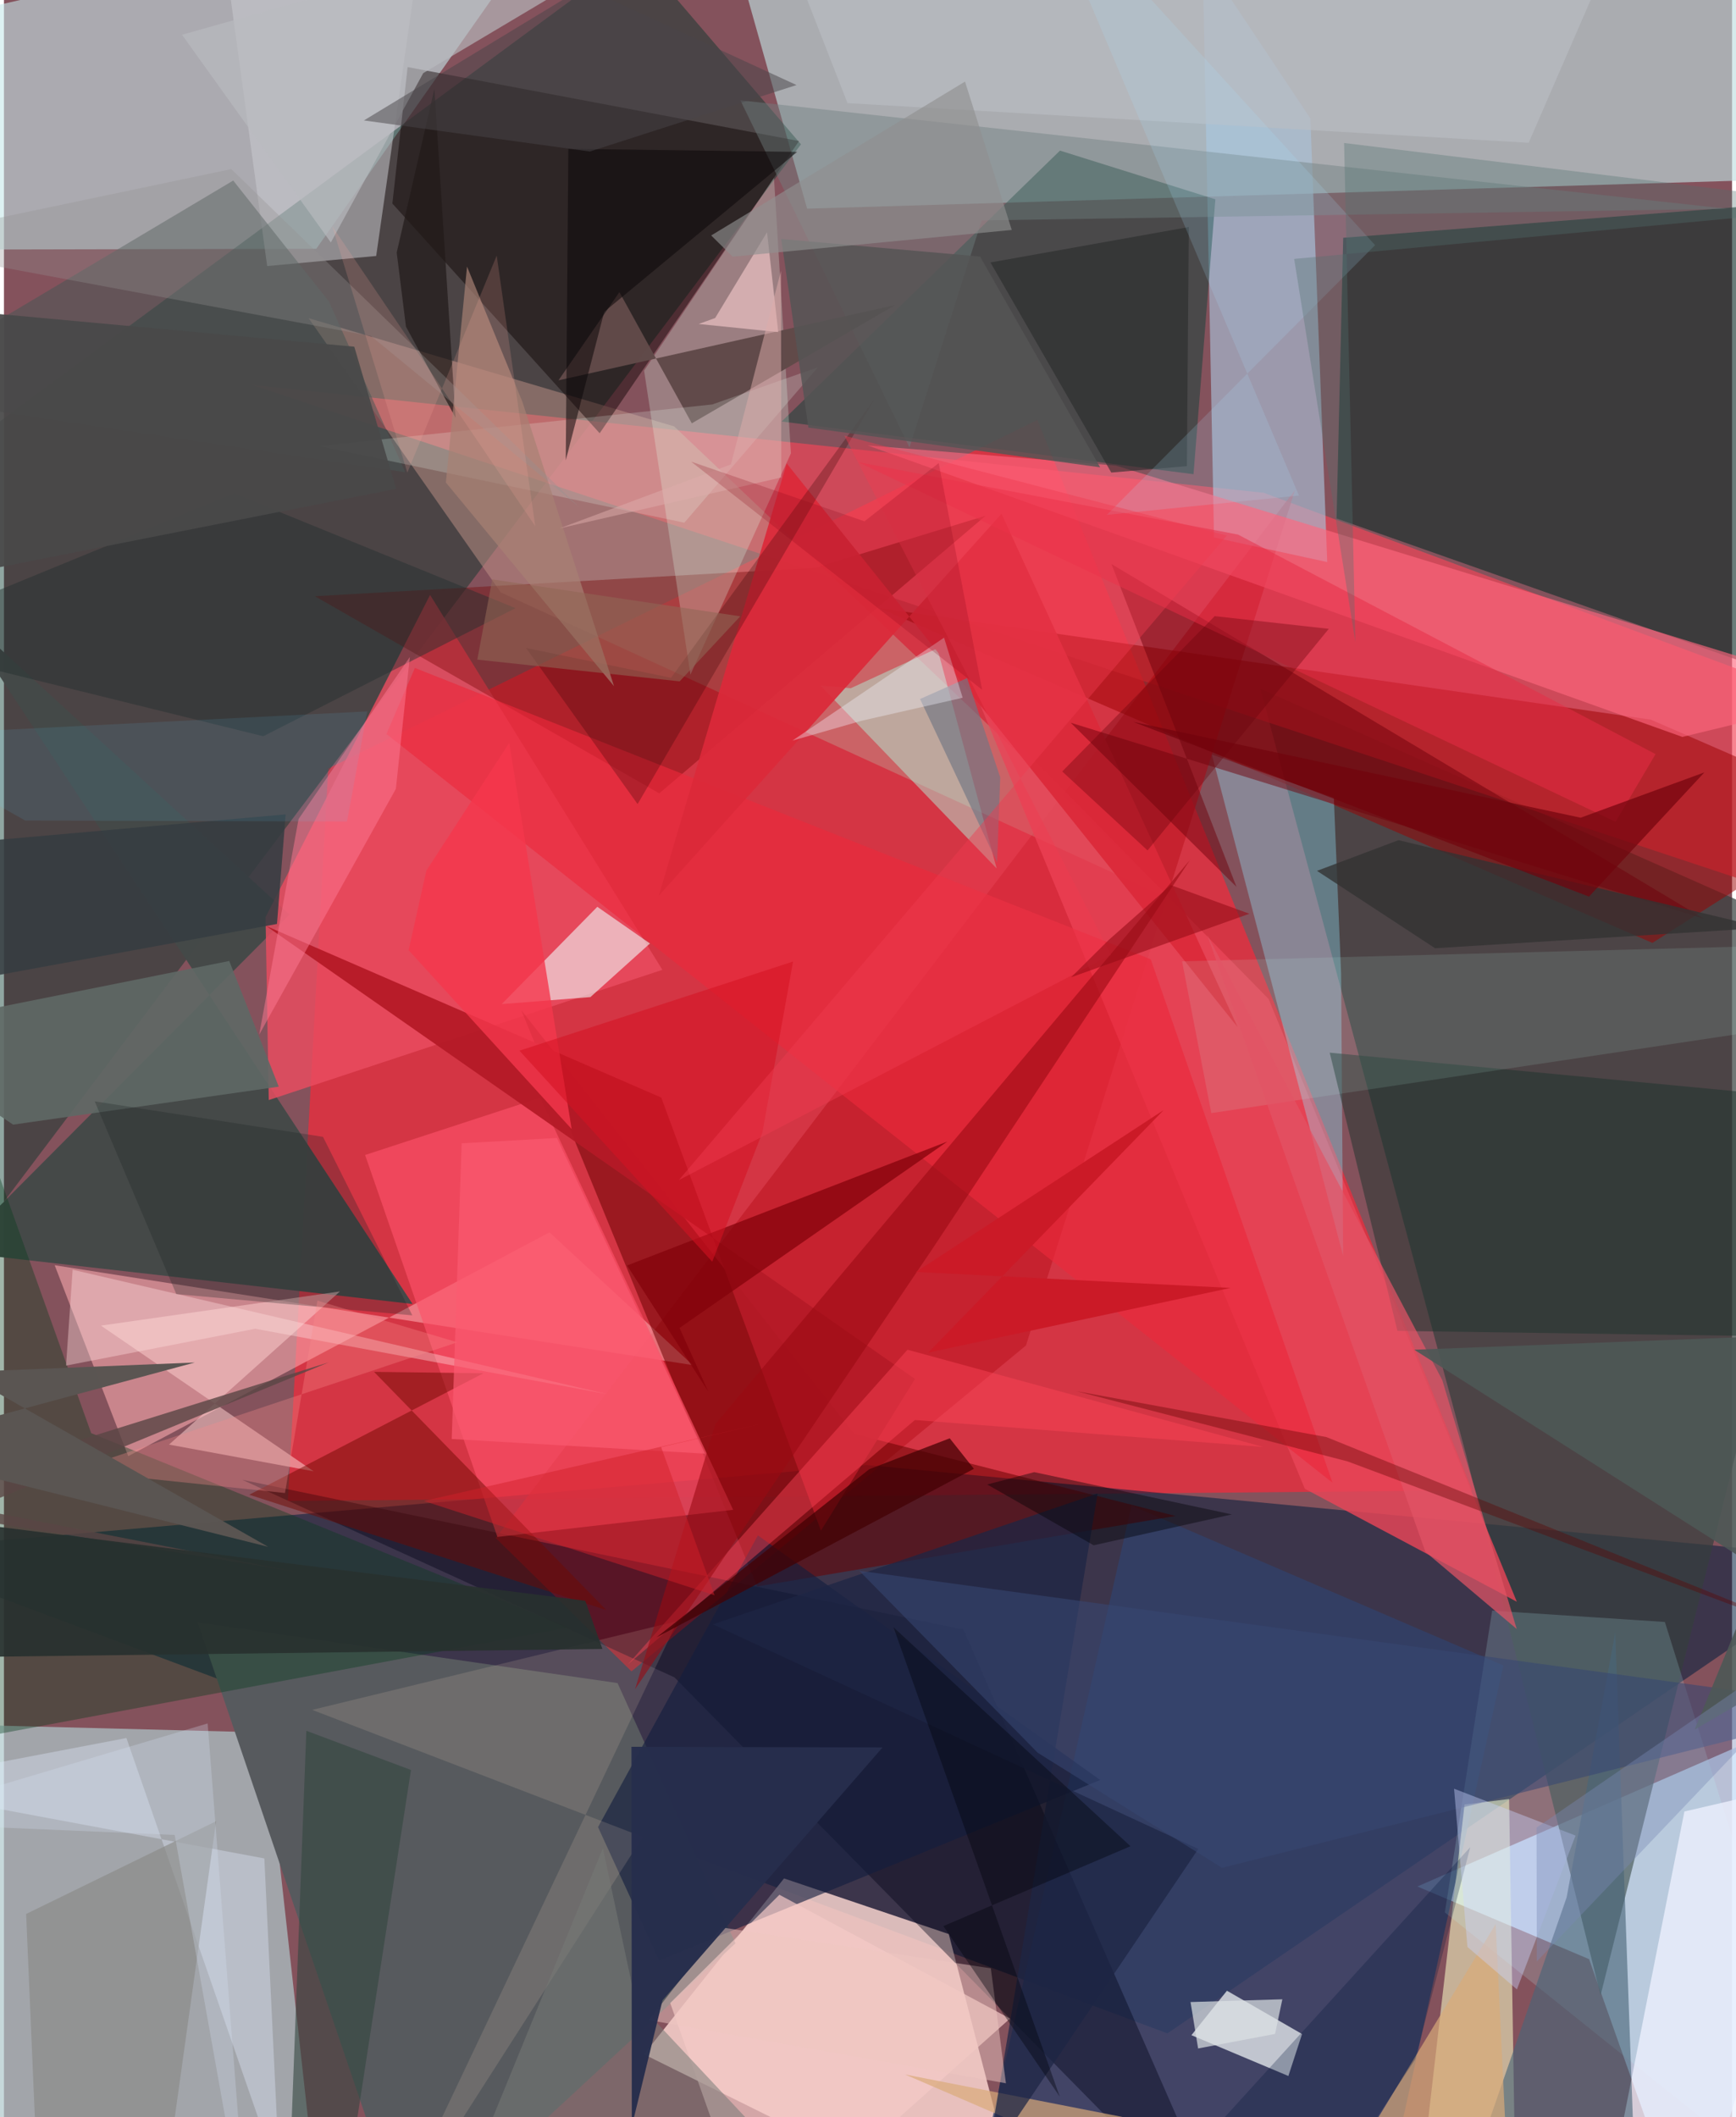 <svg xmlns="http://www.w3.org/2000/svg" width="228" height="278" viewBox="0 0 836 1024"><path fill="#84525c" d="M0 0h836v1024H0z"/><path fill="#d43544" fill-opacity=".992" d="M710.346 720.859L499.93 203.087 156.872 371.709l-19.54 354.245z"/><path fill="#011e3d" fill-opacity=".545" d="M417.242 708.56L898 754.263 562.854 983.48-62 750.272z"/><path fill="#bfdee0" fill-opacity=".639" d="M898-62H342.574l45.975 162.922 465.884-13.994z"/><path fill="#ffdad4" fill-opacity=".812" d="M309.608 993.59l67.766-85.062 79.69 26.91L496.185 1086z"/><path fill="#c7def7" fill-opacity=".788" d="M815.831 1086l-48.992-138.434-83.057-35.138L898 818.946z"/><path fill="#c5e8e9" fill-opacity=".592" d="M-62 15.956v104.84l213.095-.46L279.216-62z"/><path fill="#aec8cb" fill-opacity=".706" d="M151.15 1061.369l-24.754-223.43L-62 833.095v227.084z"/><path fill="#003429" fill-opacity=".435" d="M-62 663.406V248.054L305.963-23.197l79.612 93.006z"/><path fill="#363f3d" fill-opacity=".71" d="M707.276 703.378L607.748 333.03 898 461.679 772.412 965.055z"/><path fill="#f24558" fill-opacity=".667" d="M119.518 186.073l489.956 52.282L898 345.662v98.784z"/><path fill="#102d28" fill-opacity=".624" d="M898 95.546l-250.111 19.468-3.206 135.741 198.355 69.992z"/><path fill="#c01925" fill-opacity=".678" d="M494.433 650.748L303.578 808.384l-65.629-64.478 386.615-506.892z"/><path fill="#aac1d9" fill-opacity=".635" d="M632.013 57.29L579.87-21.065l5.518 281.021 54.777 11.899z"/><path fill="#ffacb2" fill-opacity=".565" d="M24.548 611.96l308.702 48.31-69.329-64.225L60.123 704.294z"/><path fill="#c2948a" fill-opacity=".49" d="M565.254 435.29L240.329 286.514l-92.955-132.62 176.844 52.34z"/><path fill="#444948" fill-opacity=".976" d="M-24.12 605.452l162.273-163.098-162.54-149.257 222.064 337.598z"/><path fill="#314169" fill-opacity=".788" d="M545.489 728.2l-71.678 315.5 200.846-9.095L725.41 805.52z"/><path fill="#9c0000" fill-opacity=".502" d="M423.379 294.069l374.094 161.98L898 392.143l-101.26-44.068z"/><path fill="#114139" fill-opacity=".502" d="M586.05 96.401l-75.177-23.56-134.646 131.032 199.247 25.483z"/><path fill="#fbfdc6" fill-opacity=".557" d="M728.14 870.13l-21.544 2.622-23.866 206.68 48.95 6.568z"/><path fill="#575a5e" d="M353.89 939.93L196.185 1086 93.7 784.663l203.143 29.38z"/><path fill="#ea4d60" fill-opacity=".824" d="M128.099 532.06l190.42-62.992L206.14 287.749l-79.585 155.848z"/><path fill="#000316" fill-opacity=".408" d="M324.362 811.287L594.603 1086l-130.41-297.813-348.925-72.47z"/><path fill="#0d0000" fill-opacity=".447" d="M195.275 32.437l189.343 35.774-96.433 141.338L187.904 98.44z"/><path fill="#f2f7f8" fill-opacity=".718" d="M621.366 1004.087l6.615-20.302-36.335-20.94-17.19 21.501z"/><path fill="#690000" fill-opacity=".533" d="M364.359 767.321L566.74 733.23 411.296 693.5 250.277 488.614z"/><path fill="#e94557" fill-opacity=".816" d="M629.317 720.061L472.376 341.133l139.434 142.04 120.083 291.55z"/><path fill="#94e7fe" fill-opacity=".349" d="M646.874 470.959l.98 136.44-63.519-242.44 59.024 20.876z"/><path fill="#720000" fill-opacity=".376" d="M317.016 383.716l-166.638-95.354 242.26-13.744 82.268-25.182z"/><path fill="#fd5269" fill-opacity=".651" d="M352.772 730.245l-93.438-199.274-84.618 27.66 64.006 184.725z"/><path fill="#063c1d" fill-opacity=".376" d="M-62 401.739L42.199 693.16l230.864 94.026L-56.53 848.7z"/><path fill="#f2ffff" fill-opacity=".573" d="M312.511 456.328l-25.456-17.738-46.26 47.058 42.908-3.391z"/><path fill="#e2ffee" fill-opacity=".255" d="M372.52 86.06l8.183 133.215-48.611 107.016-22.41-147.014z"/><path fill="#121d3e" fill-opacity=".62" d="M530.305 860.916l-213.324 87.302-29.585-64.515 77.335-141.094z"/><path fill="#b3e9d4" fill-opacity=".506" d="M480.246 420.047l-28.725-106.48-41.87 19.307-14.667-1.31z"/><path fill="#bbfdff" fill-opacity=".176" d="M898 1086L697.061 924.975l22.89-145.958 83.551 5.47z"/><path fill="#cbcad0" fill-opacity=".529" d="M127.333 128.69L101.938-57.447 206.656-62l-26.58 185.806z"/><path fill="#ff677f" fill-opacity=".635" d="M898 335.541l-86.025 20.885L417.84 215.444l120.132 9.75z"/><path fill="#eff1ff" fill-opacity=".761" d="M812.948 876.163L771.452 1086 898 1034.696V856.402z"/><path fill="#ec293b" fill-opacity=".631" d="M642.73 717.168L185.036 355.002l13.756-31.947 355.99 140.91z"/><path fill="#db2939" fill-opacity=".929" d="M378.67 224.136l-61.885 209.095 165.81-184.752L596.835 496.8z"/><path fill="#facbca" fill-opacity=".549" d="M162.55 624.624L46.934 641.159l102.917 70.47-69.989-12.93z"/><path fill="#496578" fill-opacity=".624" d="M779.496 789.583l-23.505 128.06L697.629 1086l91.332-35.177z"/><path fill="#700901" fill-opacity=".486" d="M291.384 778.716L179.028 663.52l52.94.673-113.292 58.752z"/><path fill="#1f332d" fill-opacity=".51" d="M674.113 643.719l192.092 2.75L898 533.513l-256.638-24.37z"/><path fill="#6e000c" fill-opacity=".49" d="M535.792 272.81l286.75 171.62-306.49-94.876 80.208 79.386z"/><path fill="#708180" fill-opacity=".439" d="M473.019 106.608l-34.95 109.815-81.802-167.895 477.465 52.463z"/><path fill="#604a49" fill-opacity=".988" d="M332.76 204.745l-35.022-63.46-29.482 42.673L431.27 147.48z"/><path fill="#485754" fill-opacity=".525" d="M-62 190.27L110.91 87.326l46.34 58.55 36.9 82.51z"/><path fill="#f5cac7" fill-opacity=".702" d="M486.694 976.307l-111.55-59.876-52.823 52.367L363.798 1086z"/><path fill="#b41a27" fill-opacity=".941" d="M440.72 666.954l-313.836-219.07L318 530.859l77.227 209.475z"/><path fill="#fedbbf" fill-opacity=".141" d="M309.046 888.44L182.552 1086 325.84 784.033l-176.72 42.971z"/><path fill="#5f6965" fill-opacity=".898" d="M-62 499.083l66.426 44.863 128.511-18.364-23.95-60.796z"/><path fill="#effff7" fill-opacity=".2" d="M393.805 177.618l-51.164 18.01-190.382 20.108 176.887 37.074z"/><path fill="#d9ab79" fill-opacity=".686" d="M727.894 1060.416l-6.252-129.779L627.314 1086l-191.425-82.663z"/><path fill="#e2edfe" fill-opacity=".353" d="M-62 863.78l187.966 35.073 7.455 155.494-74.175-213.726z"/><path fill="#c0fff2" fill-opacity=".118" d="M569.938 464.962L898 456.34v34.939l-313.92 47.09z"/><path fill="#8a8987" fill-opacity=".655" d="M74.44 1082.807l-58.775-42.017-4.937-115.072 91.902-44.864z"/><path fill="#1d2544" fill-opacity=".733" d="M343.004 785.645l186.09-63.318-53.675 323.676 102.36-151.739z"/><path fill="#ff4559" fill-opacity=".435" d="M301.756 805.081l138.917-118.276 168.584 13.044-172.147-47.041z"/><path fill="#34453f" fill-opacity=".592" d="M136.917 1086h24.524l35.465-229.927-50.627-18.962z"/><path fill="#990912" fill-opacity=".58" d="M344.24 688.679l-38.934 128.35 143.552-212.55 124.958-188.608z"/><path fill="#ffdddf" fill-opacity=".388" d="M121.57 642.663l-91.537 17.83 3.196-46.364 258.637 60.162z"/><path fill="#252f30" fill-opacity=".467" d="M111.458 238.714L-62 309.838l187.428 46.261 122.04-61.964z"/><path fill="#babcc3" fill-opacity=".647" d="M388.015-1.533l20.078 51.416L737.62 69.065l33.193-76.51z"/><path fill="#83020a" fill-opacity=".733" d="M456.398 552.132l-129.564 90.143 13.935 30.868-39.322-61.073z"/><path fill="#e25466" fill-opacity=".722" d="M695.827 667.51L582.1 452.125l105.56 298.458 44.171 37.31z"/><path fill="#2d0000" fill-opacity=".267" d="M252.584 313.42l53.948 75.492 114.664-195.97L322.72 327.8z"/><path fill="#e82b45" fill-opacity=".51" d="M779.67 397.497L413.25 223.521l183.762 35.04 201.993 106.183z"/><path fill="#f5384c" fill-opacity=".8" d="M274.64 546.097L244.43 359.32l-40.072 61.747-8.601 38.519z"/><path fill="#292b2b" fill-opacity=".592" d="M572.266 225.455l.929-115.65-95.956 17.136 58.45 101.62z"/><path fill="#211a19" fill-opacity=".702" d="M208.241 42.93l10.22 159.096-23.973-43.991L190 122.146z"/><path fill="#a78173" fill-opacity=".694" d="M224.022 128.926l-10.231 104.46 81.338 98.494-44.27-137.406z"/><path fill="#374772" fill-opacity=".573" d="M589.272 903.411L898 825.89l-484.213-66.16 86.275 87.982z"/><path fill="#323333" fill-opacity=".78" d="M674.656 406.358l-39.451 14.841 57.139 37.43 159.265-9.863z"/><path fill="#e8bfc0" fill-opacity=".729" d="M336.076 156.697l38.494 3.937-5.408-48.33-25.106 41.51z"/><path fill="#0c0608" fill-opacity=".537" d="M273.047 71.986l110.685 1.474-93.333 77.337-18.625 71.857z"/><path fill="#1d2324" fill-opacity=".286" d="M83.379 625.907l114.184 10.283-43.215-86.34L43.9 532.683z"/><path fill="#717683" fill-opacity=".655" d="M443.178 338.088l37.295 79.088 1.497-41.208-16.049-47.99z"/><path fill="#fa8b8c" fill-opacity=".318" d="M135.952 722.113l15.687-93.04 67.696 20.156-186.216 62.139z"/><path fill="#6b040c" fill-opacity=".369" d="M585.72 298.007l55.194 6.137-87.68 107.178-41.259-38.19z"/><path fill="#777b77" fill-opacity=".533" d="M289.746 893.942l-53.338 130.47L416.778 1086 305.366 967.224z"/><path fill="#ff7a93" fill-opacity=".498" d="M189.605 381.53l-66.117 118.856 19.04-104.252 53.81-78.347z"/><path fill="#f3f3ff" fill-opacity=".361" d="M414.778 348.634l49.022-11.155-9.018-29.06-73.338 49.788z"/><path fill="#001638" fill-opacity=".271" d="M623.905 1085.176l-89.692.824L709.35 893.408l-26.61 102.597z"/><path fill="#eec8c2" fill-opacity=".482" d="M347.07 932.209l130.35 19.814 7.306 55.581-172.73-30.569z"/><path fill="#430003" fill-opacity=".737" d="M418.645 710.584L315.68 791.927l153.553-81.52-11.694-14.747z"/><path fill="#555" fill-opacity=".839" d="M472.22 124.086l58.09 101.94-141.151-19.208-13.134-91.224z"/><path fill="#a6e3ff" fill-opacity=".169" d="M663.315 118.563L498.575-62l127.922 301.682-92.946 9.347z"/><path fill="#ccd5ff" fill-opacity=".404" d="M760.287 887.807l-28.358 74.39-23.944-20.533-6.467-76.53z"/><path fill="#d41323" fill-opacity=".565" d="M342.65 610.253l24.274-62.553 14.82-82.639-132.367 43.11z"/><path fill="#949392" fill-opacity=".325" d="M109.98 81.784L-62 117.895l239.562 44.64 100.528 82.572z"/><path fill="#00040b" fill-opacity=".392" d="M510.768 1014.07l-56.303-82.493 90.514-38.627-114.627-105.876z"/><path fill="#fb5b70" fill-opacity=".698" d="M339.151 703.081L267.47 550.4l-46.055 2.592-4.804 143.006z"/><path fill="#594644" fill-opacity=".796" d="M-62 727.372l203.201 32.85-155.817-30.569 171.714-70.731z"/><path fill="#272e4d" fill-opacity=".965" d="M425.048 845.154l-121.472-.294.163 183.602 14.848-60.992z"/><path fill="#527270" fill-opacity=".337" d="M653.777 310.57l-5.45-241.406L898 99.828l-273.835 25.404z"/><path fill="#ef3b4f" fill-opacity=".431" d="M535.59 461.834L326.478 570.782 591.57 259.029l-185.018-48.318z"/><path fill="#909090" fill-opacity=".635" d="M464.934 39.454l22.611 71.774-135.033 12.915-10.383-10.252z"/><path fill="#000004" fill-opacity=".404" d="M498.416 712.021l95.595 20.446-66.84 14.934-51.495-29.414z"/><path fill="#5f0500" fill-opacity=".376" d="M639.773 695.067L898 799.5l-248.016-92.676-131.167-33.964z"/><path fill="#4d5856" fill-opacity=".898" d="M817.908 836.528L898 789.932 682.24 652.813l214.448-8.23z"/><path fill="#dde2e4" fill-opacity=".698" d="M614.922 983.74l3.53-16.752-44.423 1.327 3.664 22.457z"/><path fill="#28302e" fill-opacity=".914" d="M-62 731.006l343.206 43.22 8.323 23.324-315.482 4.018z"/><path fill="#906755" fill-opacity=".576" d="M228.99 319.045l7.225-38.823L356.2 298.088l-29.312 31.455z"/><path fill="#5a5552" fill-opacity=".992" d="M127.758 748.122L-20.72 663.638l113.035-4.64L-62 700.659z"/><path fill="#d1202b" fill-opacity=".482" d="M317.942 699.919l25.836 71.668-140.61-45.612 162.534-37.183z"/><path fill="#d7e2f6" fill-opacity=".271" d="M82.593 887.496L118.099 1086 98.54 833.56-62 881.35z"/><path fill="#b9babf" fill-opacity=".659" d="M158.132 117.277L86.147 16.804 366.517-62 202.82 35.385z"/><path fill="#494949" fill-opacity=".937" d="M-6.472 275.185l196.176-38.764-20.23-68.738L-62 146.415z"/><path fill="#960c17" fill-opacity=".592" d="M564.46 428.09l-29.972 26.5-18.19 18.065 86.211-30.71z"/><path fill="#363d41" fill-opacity=".863" d="M-26.409 475.938l158.498-29.052 4.2-53.011L-62 411.415z"/><path fill="#5ad4fe" fill-opacity=".102" d="M165.96 397.344l-155.702-.49L-62 356.144l237.756-12.065z"/><path fill="#cb1a27" d="M561.014 536.92l-119.8 78.274 152.135 7.729-146.223 31.288z"/><path fill="#72040c" fill-opacity=".69" d="M822.623 373.569l-59.875 21.925-216.414-46.333 220.463 84.5z"/><path fill="#798ab5" fill-opacity=".388" d="M898 776.255l-.45 8.56-156 163.897-.13-64.748z"/><path fill="#ddacab" fill-opacity=".506" d="M375.91 130.925l.145 99.998-107.273 24.629 82.905-30.93z"/><path fill="#ffaba1" fill-opacity=".176" d="M195.147 228.61L158.82 109.455l98.197 145.048-18.64-130.873z"/><path fill="#4a4649" fill-opacity=".498" d="M280.485-6.263l102.93 47.393-99.998 32.161-109.291-15.039z"/><path fill="#890718" fill-opacity=".227" d="M332.423 223.273l83.858 28.871 35.927-28.176 20.996 109.63z"/></svg>